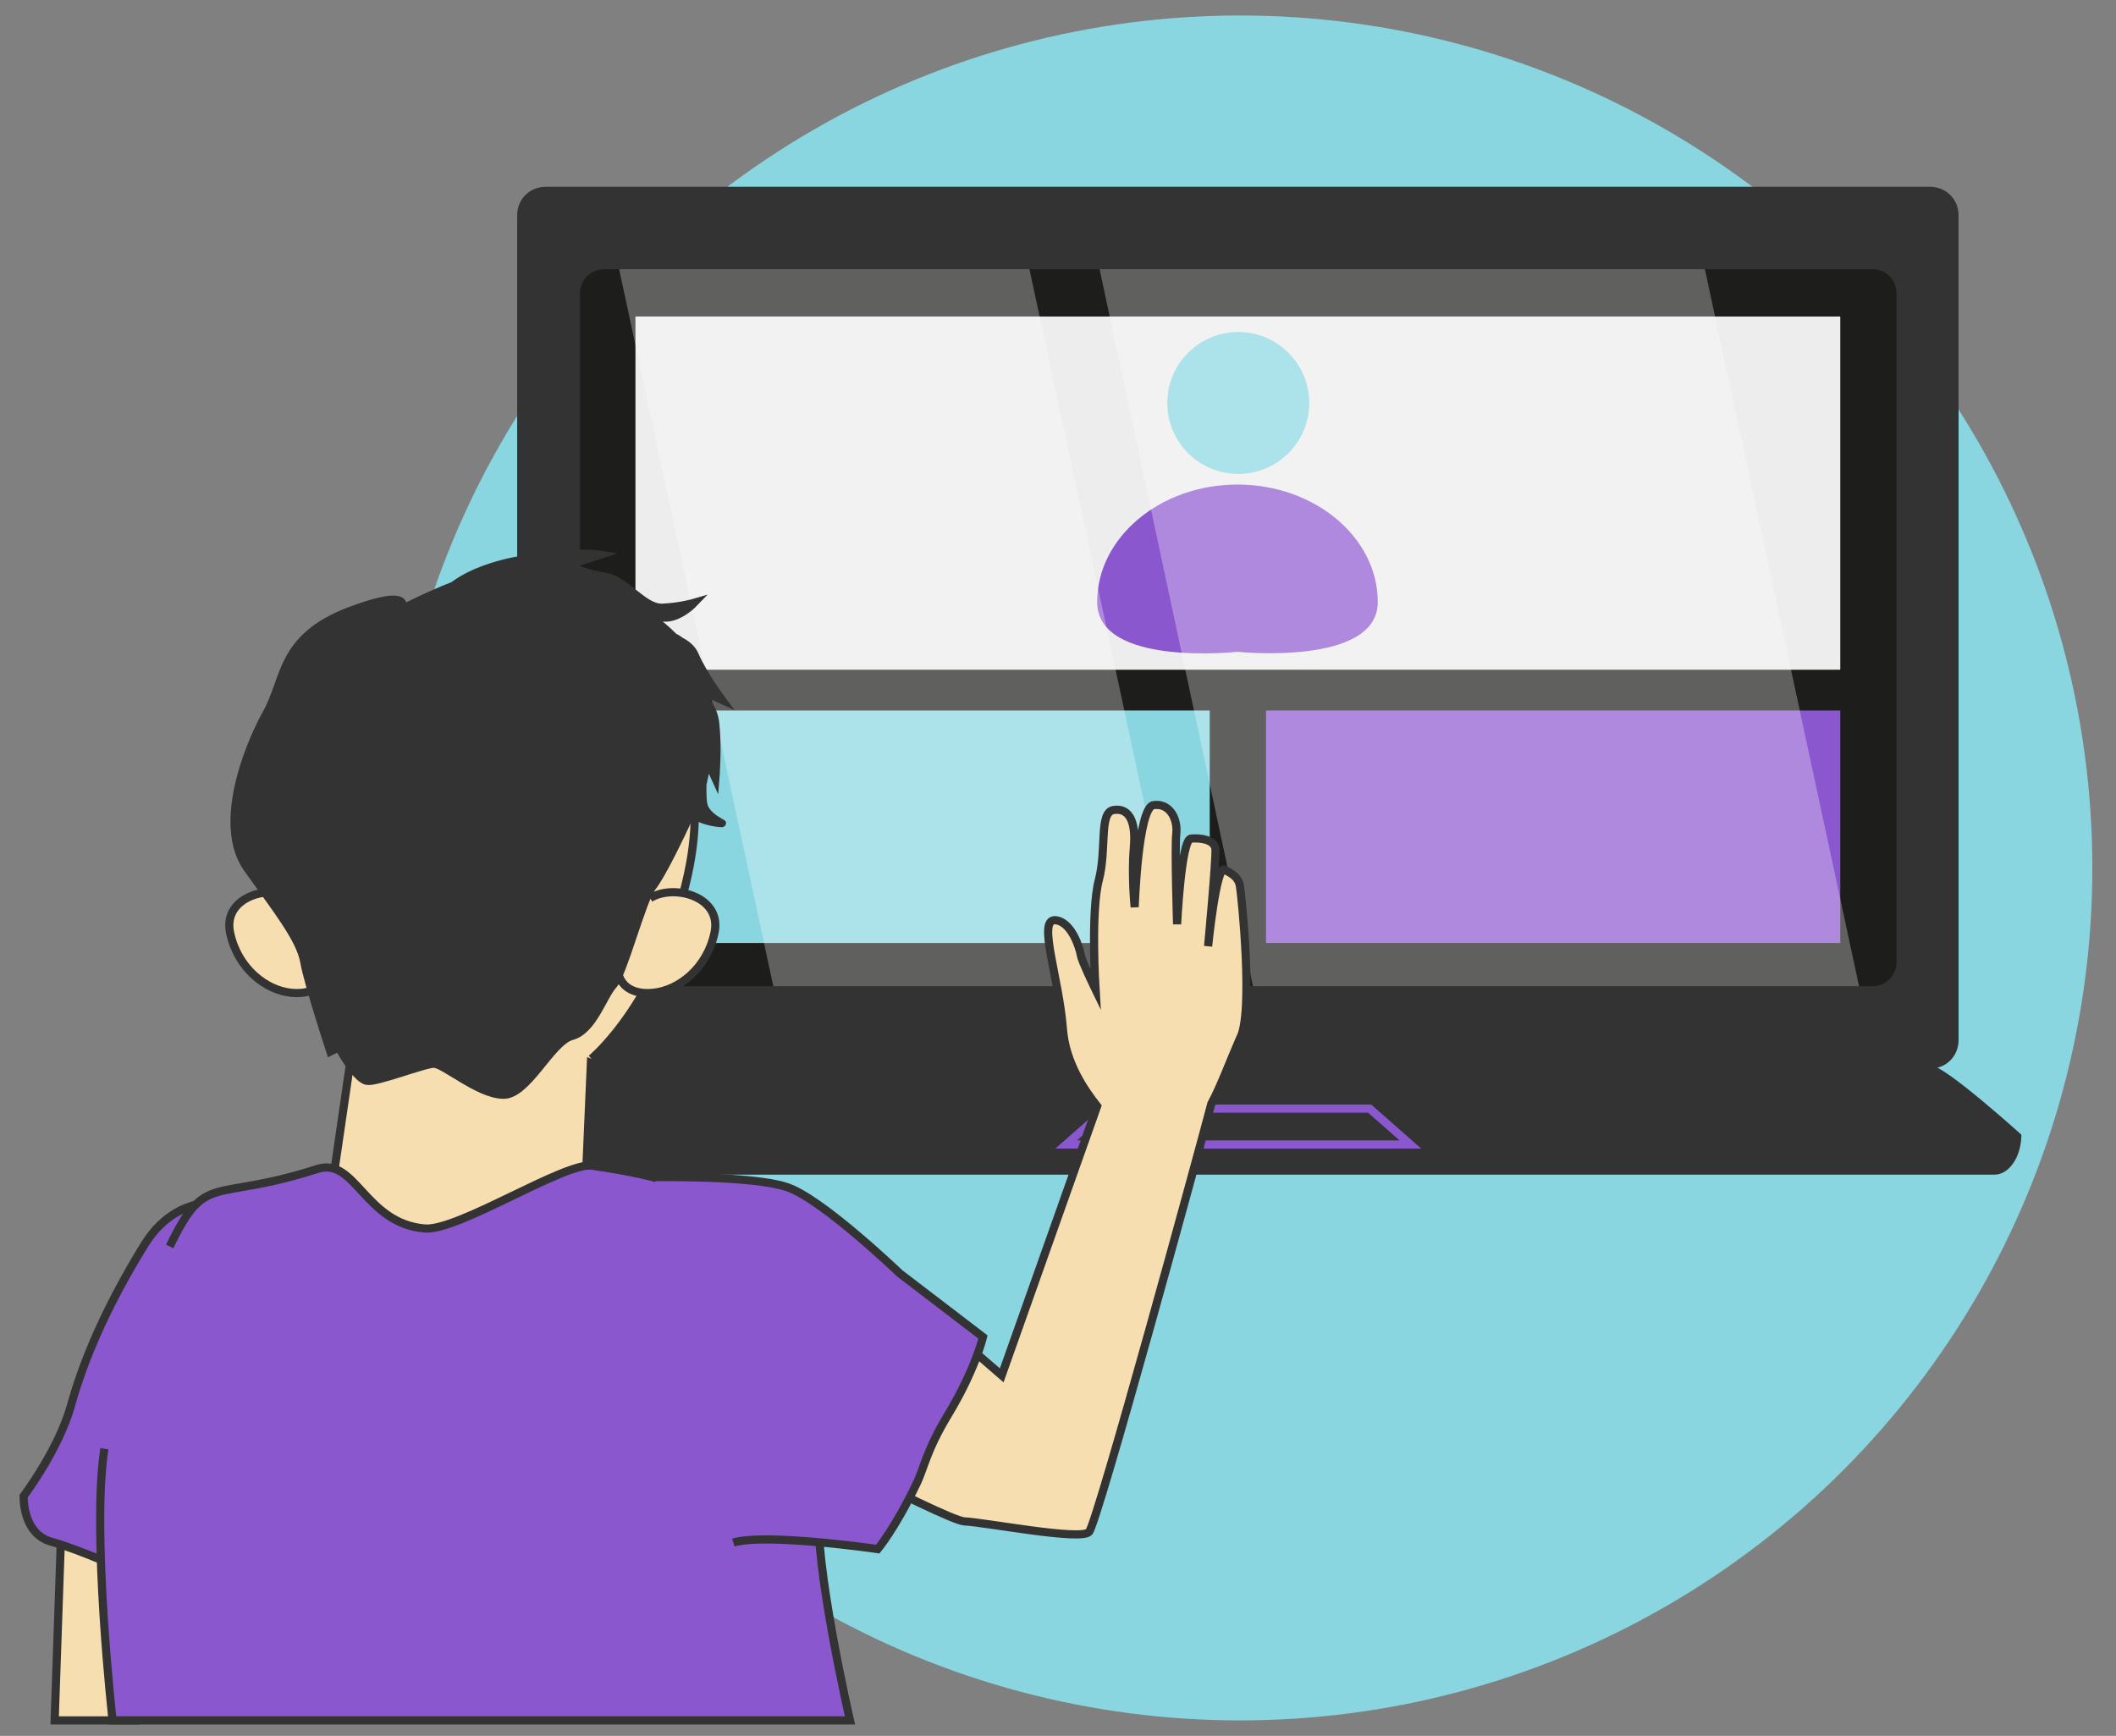 <?xml version="1.0" encoding="utf-8"?>
<!-- Generator: Adobe Illustrator 24.2.1, SVG Export Plug-In . SVG Version: 6.00 Build 0)  -->
<svg version="1.1" id="Capa_1" xmlns="http://www.w3.org/2000/svg" xmlns:xlink="http://www.w3.org/1999/xlink" x="0px" y="0px"
	 viewBox="0 0 259.4 212.8" style="enable-background:new 0 0 259.4 212.8;" xml:space="preserve">
<rect x="0" y="0" width="259.4" height="212.8" fill="#808080" stroke="none"/>
<style type="text/css">
	.st0{fill:#89D5E0;}
	.st1{fill:#333333;}
	.st2{fill:none;stroke:#333333;stroke-miterlimit:10;}
	.st3{fill:#1D1D1B;}
	.st4{fill:#333333;stroke:#8B57CE;stroke-miterlimit:10;}
	.st5{fill:#EDEDED;}
	.st6{fill:#8B57CE;}
	.st7{opacity:0.3;fill:#FFFFFF;}
	.st8{fill:#F7DEB0;stroke:#333333;stroke-miterlimit:10;}
	.st9{fill:#8B57CE;stroke:#333333;stroke-miterlimit:10;}
	.st10{fill:#333333;stroke:#333333;stroke-miterlimit:10;}
</style>
<g>
	<circle class="st0" cx="152" cy="106.4" r="104.5"/>
	<g>
		<g>
			<g>
				<path class="st1" d="M63.9,127.5c0,1.7,1.3,3,3,3h169.7c1.7,0,3-1.3,3-3V26.4c0-1.7-1.3-3-3-3H66.9c-1.7,0-3,1.3-3,3V127.5z"/>
				<path class="st2" d="M63.9,127.5c0,1.7,1.3,3,3,3h169.7c1.7,0,3-1.3,3-3V26.4c0-1.7-1.3-3-3-3H66.9c-1.7,0-3,1.3-3,3V127.5z"/>
			</g>
			<g>
				<path class="st1" d="M55.9,139.1c0,2.7,1.5,4.9,3.3,4.9h185.3c1.8,0,3.3-2.2,3.3-4.9c0,0-9.4-8.5-11.1-8.5H66.9
					C65.3,130.6,55.9,139.1,55.9,139.1z"/>
			</g>
			<path class="st3" d="M71.1,117.9c0,1.7,1.3,3,3,3h155.4c1.7,0,3-1.3,3-3V36c0-1.7-1.3-3-3-3H74.1c-1.7,0-3,1.3-3,3V117.9z"/>
			<polygon class="st4" points="172.9,140.3 130.7,140.3 135.7,135.9 167.9,135.9 			"/>
			<g>
				<rect x="77.9" y="38.8" class="st5" width="147.7" height="43.3"/>
				<rect x="77.9" y="87.1" class="st0" width="70.4" height="28.5"/>
				<rect x="155.2" y="87.1" class="st6" width="70.4" height="28.5"/>
				<g>
					<circle class="st0" cx="151.8" cy="49.4" r="8.7"/>
					<path class="st6" d="M134.5,73.8c0,8,17.2,6.1,17.2,6.1s17.2,1.8,17.2-6.1s-7.7-14.4-17.2-14.4S134.5,65.9,134.5,73.8z"/>
				</g>
			</g>
			<polygon class="st7" points="145.1,120.9 94.8,120.9 75.9,33 126.2,33 			"/>
			<polygon class="st7" points="227.9,120.9 153.6,120.9 134.8,33 209,33 			"/>
		</g>
		<g>
			<polygon class="st8" points="7.7,181.9 6.7,210.9 16.7,210.9 22.2,182.7 			"/>
			<path class="st9" d="M30.5,148c0,0-8-3.2-12.8,4.6s-7.5,14.3-9,19.7s-5.8,11.1-5.8,11.1S2.7,188,6.3,189c3.6,1,9.5,3.7,9.5,3.7
				L30.5,148z"/>
			<g>
				<path class="st8" d="M40.5,146.9l3.3-22.6c0,0,7.4-6.6,13-5.7c5.6,1,16,3.4,16,3.4l-1.2,27.6c0,0-15.8,7.3-20.9,6.3
					C45.6,155,40.5,146.9,40.5,146.9z"/>
				<path class="st8" d="M72.5,129.8c0,0,5.3-4.4,9-13.6s3.8-15,3.6-17.8s-7-6.2-7-6.2L56,100.8L61,125"/>
				<path class="st9" d="M20.8,152.8c4.5-9.3,5.1-5.3,18.1-9.5c4.7-1.5,5.8,6.7,13.2,7.3c4.1,0.3,17.2-8.2,20.5-7.7
					c10.1,1.5,10.5,2.5,15.4,4.8c4.7,2.1,7.5,4.3,9.4,6.1c4.5,4.3,3.7,23.6,3,30.6c-0.7,7,3.8,26.5,3.8,26.5H13.8
					c0,0-2.6-23.2-1-33.3"/>
				<path class="st8" d="M152,108.6c-0.2-1.1-1-1.5-1.9-2c-1-0.5-2,9.4-2,9.4s1-10.7,0.9-11.9s-1.9-1.4-3-1.3
					c-1.2,0.1-1.7,10.5-1.7,10.5s-0.3-9.4-0.1-11.1c0.2-1.8-0.8-3.8-2.8-3.5c-1.9,0.3-2.3,12.5-2.3,12.5s-0.4-3.9-0.1-7.3
					c0.3-3.4-0.7-4.9-2.5-4.6c-1.8,0.3-0.8,4.8-1.8,8.6c-1,3.8-0.4,13.4-0.4,13.4s-1.7-3.5-1.8-4.2c-0.1-0.7-1.1-4.2-3.2-4.3
					c-2.1,0,0.5,7,1,13.3c0.3,4.2,2.7,7.6,4.2,9.5l-11.7,33c0,0-17.8-15.5-21.3-17.3c-3.5-1.8-12.7,1-13.6,2.7
					c-0.8,1.6,1.5,18.3,1.5,18.3s26.3,14,28.8,14.2c2.5,0.1,14.3,2.4,15.3,1.3c1-1,13.5-46.8,15-52.5c1.1-2,2.4-5.5,3.5-8
					C153.7,124.3,152.2,109.7,152,108.6z"/>
				<path class="st9" d="M80.2,144.3c0,0,12-0.2,16.2,1.2c4.2,1.3,13.9,10.6,13.9,10.6l10.2,7.8c0,0-0.9,3.9-4.2,9.4
					c-2.8,4.6-3,6.7-4,8.7c-2.6,5.4-4.7,7.9-4.7,7.9s-13.7-2-17.7-0.8"/>
				<path class="st8" d="M79.7,110.1c2.9-1.8,8.8-0.2,7.9,4.2c-0.9,4.4-4.4,7.1-7.5,7.4c-4,0.4-4.8-2.5-4.2-4.1"/>
				<path class="st8" d="M36.1,110.1c-2.9-1.8-8.8-0.2-7.9,4.2c0.9,4.4,4.4,7.1,7.5,7.4c4,0.4,4.8-2.5,4.2-4.1"/>
				<path class="st10" d="M86.3,98.9c-0.2-0.5-0.2-1.6-0.2-2.7c0.2-0.9,0.4-1.9,0.6-3l1,2.2c0,0,0.3-3.7,0-6.5
					c-0.1-1.3-0.6-2.3-1.2-3.1c-0.1-0.3-0.1-0.6-0.2-1l2.2,1c0,0-2.3-3.1-3.3-5.4c-0.3-0.8-1-1.4-1.8-1.8c-0.1-0.1-0.4-0.3-0.8-0.5
					c-0.9-0.9-1.9-1.8-3.2-2.6c0.6,0.1,1.3,0.1,1.9,0.2c1.9,0.2,3.8-1.8,3.8-1.8s-1.7,0.5-3.9,0.6c-2.3,0.1-4.5-3.4-7-3.8
					c-2.4-0.3-4.6-1.4-4.6-1.4l4-1.3c0,0-3.8-0.6-10.6,0.8c-3.8,0.8-6.1,2-7.4,3c-3.1,1.2-6.4,2.9-6.4,2.9s1.7-2.8-6.3,0.2
					c-8.7,3.3-7.8,8.4-10.3,12.7c-2.4,4.4-5.9,13.6-2.3,18.8c3.7,5.2,6.5,8.7,7,11.5c0.5,2.8,3.2,11,3.2,11l1-0.5
					c0,0,0.2,0.3,0.5,0.8c0.7,1.2,2.1,3.2,3,3.3c1.2,0.2,7-2.1,8.2-2.1c1.2,0,5.4,3.7,8.4,3.8c3,0.2,5.9-6.5,8.5-7.2
					s3.8-4.9,5.1-6.3c1.2-1.4,3.5-10.3,4.7-11.9c1.2-1.5,3.4-6.1,4.8-9.1c1.8,1.2,3.8,1.2,3.8,1.2S86.8,100.2,86.3,98.9z"/>
			</g>
		</g>
	</g>
</g>
</svg>
